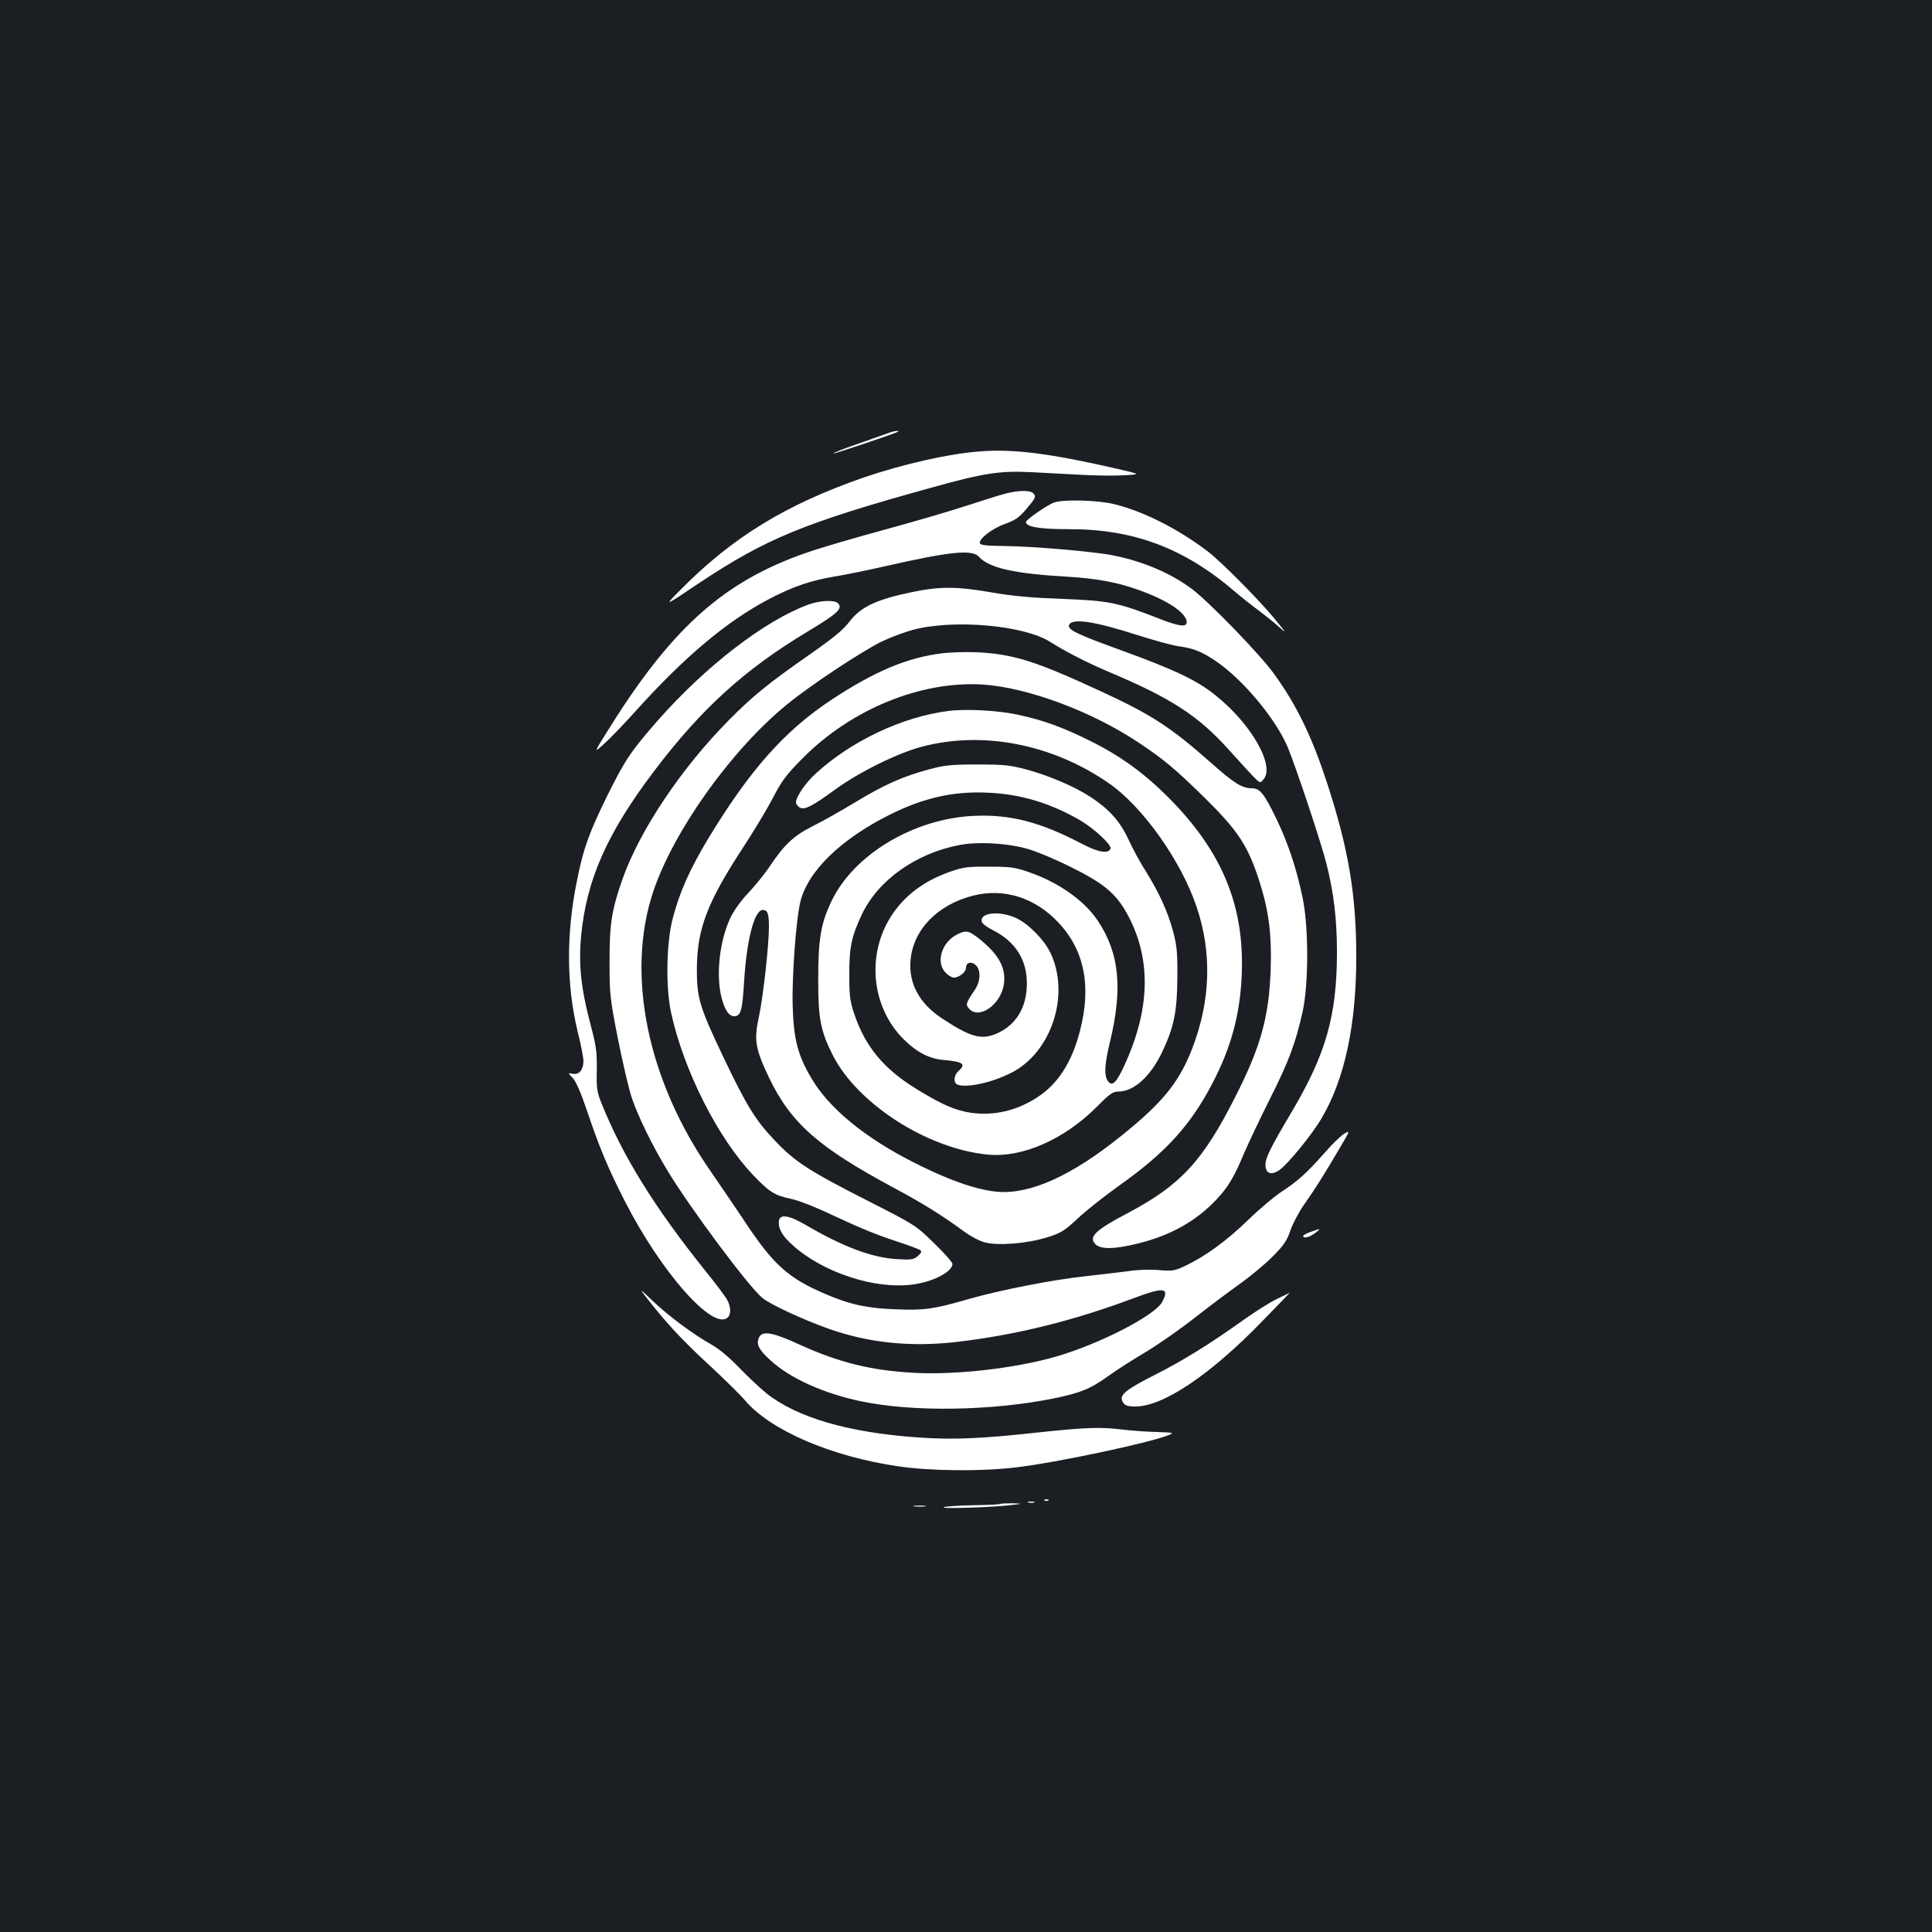 <?xml version="1.0" standalone="no"?>
<!DOCTYPE svg PUBLIC "-//W3C//DTD SVG 20010904//EN"
 "http://www.w3.org/TR/2001/REC-SVG-20010904/DTD/svg10.dtd">
<svg version="1.0" xmlns="http://www.w3.org/2000/svg"
 width="1000pt" height="1000pt" viewBox="0 0 1000 1000"
 preserveAspectRatio="xMidYMid meet">
<rect width="100%" height="100%" fill="#1b1f23"/>
<g transform="translate(0,1000) scale(0.1,-0.1)"
fill="#ffffff" stroke="none">
<path d="M4605 7761 c-11 -4 -82 -29 -158 -56 -76 -26 -136 -49 -134 -52 4 -3
327 105 336 113 7 7 -23 3 -44 -5z"/>
<path d="M5065 7663 c-162 -13 -393 -66 -593 -134 -404 -140 -682 -310 -952
-584 -85 -86 -85 -86 100 38 344 229 544 311 1190 490 283 79 363 91 529 83
75 -4 195 -10 266 -14 72 -4 168 -5 215 -2 85 5 85 5 -35 33 -354 81 -542 105
-720 90z"/>
<path d="M5200 7444 c-30 -8 -122 -37 -205 -64 -82 -27 -274 -83 -425 -124
-151 -41 -328 -93 -393 -116 -422 -145 -690 -381 -1010 -888 -97 -154 -97
-154 -38 -100 32 29 103 103 157 163 255 284 476 470 696 585 122 64 217 96
338 116 52 8 172 33 265 54 330 75 446 87 481 49 53 -59 181 -88 459 -104 148
-9 254 -28 361 -66 149 -52 247 -115 256 -164 5 -33 -34 -30 -145 14 -213 83
-259 92 -497 101 -160 6 -256 14 -375 35 -175 30 -263 30 -406 0 -183 -38
-263 -76 -321 -151 -33 -44 -83 -85 -209 -173 -212 -148 -290 -211 -415 -337
-247 -249 -463 -572 -552 -824 -56 -161 -67 -228 -67 -425 0 -171 2 -191 43
-400 24 -121 56 -259 72 -307 34 -100 105 -245 186 -379 116 -192 420 -600
490 -657 41 -34 211 -113 347 -161 205 -72 420 -94 657 -67 310 36 611 111
927 230 148 55 177 51 139 -22 -36 -70 -323 -218 -551 -284 -209 -60 -512 -95
-729 -84 -227 12 -392 53 -599 147 -134 62 -189 72 -207 39 -18 -35 -5 -64 58
-121 100 -93 278 -173 473 -213 267 -55 667 -49 989 15 142 29 194 50 287 117
44 32 132 88 195 125 63 38 175 116 249 174 74 58 179 137 234 176 55 39 132
103 171 142 59 59 75 83 93 136 12 35 44 96 71 134 51 72 105 157 190 302 48
82 48 83 18 65 -16 -9 -62 -53 -100 -97 -95 -107 -140 -148 -223 -202 -38 -25
-117 -91 -175 -148 -112 -108 -222 -188 -323 -236 -57 -27 -68 -29 -138 -23
-42 4 -112 2 -155 -5 -44 -6 -142 -17 -219 -26 -167 -17 -448 -72 -612 -119
-180 -52 -227 -59 -375 -53 -149 5 -241 25 -370 81 -186 80 -263 149 -403 358
-52 79 -136 201 -185 273 -329 471 -442 1021 -299 1450 106 316 406 736 694
970 122 100 389 276 490 325 44 21 116 48 160 60 211 56 574 24 710 -62 81
-51 188 -106 298 -153 326 -137 467 -228 624 -402 177 -195 160 -180 180 -160
67 66 -56 286 -243 436 -98 80 -211 133 -493 236 -224 81 -276 106 -268 129
13 38 127 22 357 -52 85 -27 180 -53 210 -57 77 -10 120 -28 192 -76 143 -97
315 -304 375 -451 46 -113 171 -490 198 -596 39 -154 55 -289 55 -462 0 -325
-57 -526 -233 -823 -110 -185 -137 -240 -137 -276 0 -45 29 -56 71 -28 43 29
169 183 219 268 120 203 180 483 180 837 0 321 -40 559 -152 902 -77 235 -155
398 -272 560 -72 101 -334 371 -426 441 -108 81 -249 142 -407 174 -96 20
-424 48 -572 49 -84 1 -115 4 -119 14 -7 22 62 76 129 100 51 18 73 33 105 70
54 63 58 71 44 87 -16 19 -78 18 -150 -1z"/>
<path d="M5459 7400 c-32 -9 -149 -90 -149 -102 0 -25 71 -37 221 -37 338 1
601 -99 864 -326 33 -28 87 -71 120 -95 33 -25 80 -62 105 -85 40 -36 39 -33
-20 39 -82 100 -278 298 -350 353 -156 118 -333 207 -485 244 -83 20 -254 25
-306 9z"/>
<path d="M4185 6871 c-225 -82 -532 -318 -782 -602 -138 -158 -168 -203 -258
-384 -97 -198 -125 -274 -159 -445 -56 -275 -54 -540 4 -780 17 -66 30 -136
30 -153 -1 -45 -23 -71 -55 -65 -26 5 -26 5 -1 -21 17 -18 43 -77 75 -172 62
-185 106 -291 193 -462 189 -372 461 -680 536 -605 16 16 15 53 -3 88 -8 16
-61 87 -118 157 -257 321 -421 585 -529 851 -29 71 -31 85 -29 185 1 95 -3
124 -34 240 -48 183 -61 305 -47 454 28 290 134 530 377 851 245 324 469 527
795 723 153 92 182 118 159 145 -16 20 -93 17 -154 -5z"/>
<path d="M4880 6619 c-184 -22 -352 -93 -578 -242 -244 -162 -423 -365 -639
-722 -93 -156 -144 -269 -180 -405 -34 -125 -38 -357 -10 -489 64 -298 243
-653 426 -844 85 -89 110 -104 198 -123 35 -7 125 -42 200 -78 174 -81 234
-105 358 -146 55 -18 105 -37 110 -42 7 -6 1 -16 -15 -30 -22 -18 -35 -20
-110 -15 -128 8 -276 63 -472 178 -84 49 -131 56 -136 21 -6 -39 17 -80 72
-128 155 -140 422 -228 617 -203 106 13 209 66 209 107 0 8 -43 57 -95 107
-94 92 -96 94 -342 219 -305 155 -379 203 -481 311 -103 108 -148 182 -271
440 -121 255 -135 301 -134 455 2 205 55 342 241 626 54 83 123 197 153 255
46 89 69 119 154 205 251 253 610 400 930 381 234 -15 570 -140 815 -305 129
-87 181 -130 339 -285 171 -169 221 -246 280 -430 49 -154 64 -275 58 -457 -9
-244 -51 -397 -182 -655 -169 -335 -285 -460 -560 -605 -167 -88 -202 -123
-165 -160 28 -28 102 -26 225 5 167 42 296 115 401 226 61 65 91 115 143 239
22 52 82 178 133 280 98 194 135 293 171 457 31 143 31 443 -2 592 -32 152
-76 282 -136 406 -62 128 -84 155 -126 155 -50 0 -92 26 -211 132 -210 185
-306 248 -568 369 -344 159 -453 193 -645 203 -55 2 -134 0 -175 -5z"/>
<path d="M4908 6320 c-237 -30 -502 -155 -687 -325 -50 -45 -101 -120 -101
-147 0 -9 9 -22 20 -28 25 -13 63 6 185 95 124 90 325 189 450 221 315 82 672
12 963 -189 176 -121 376 -403 456 -642 80 -237 72 -485 -23 -732 -63 -162
-141 -264 -316 -410 -264 -222 -482 -332 -658 -333 -110 0 -266 51 -469 154
-251 127 -436 279 -527 433 -71 119 -93 203 -98 373 -5 147 17 448 39 540 38
160 210 327 465 454 175 87 330 122 508 113 168 -7 325 -55 476 -143 73 -43
163 -127 157 -146 -10 -29 -64 -20 -149 25 -214 112 -370 153 -559 144 -310
-14 -621 -200 -736 -441 -55 -115 -69 -195 -69 -406 0 -203 12 -265 75 -391
128 -252 488 -484 801 -515 180 -18 398 78 569 250 63 64 80 76 108 76 80 0
165 76 226 202 62 130 79 211 80 388 1 132 -3 167 -22 239 -28 103 -72 200
-140 309 -29 45 -70 120 -91 167 -44 94 -98 155 -195 219 -82 54 -217 112
-333 143 -86 23 -118 26 -253 26 -135 0 -168 -3 -251 -25 -137 -37 -233 -80
-383 -171 -72 -43 -170 -99 -219 -123 -99 -50 -146 -94 -220 -204 -27 -41 -79
-105 -114 -142 -39 -41 -75 -91 -94 -132 -55 -117 -74 -296 -44 -411 17 -64
38 -95 65 -95 34 0 42 28 51 172 13 221 53 378 97 378 25 0 32 -18 32 -87 0
-96 -30 -364 -52 -466 -26 -120 -19 -164 51 -312 114 -238 255 -363 651 -575
150 -81 244 -139 361 -225 31 -23 78 -48 104 -55 68 -19 220 -7 323 25 74 23
90 33 160 98 42 40 140 117 217 172 238 169 367 310 480 527 97 185 143 356
152 558 16 361 -101 644 -382 925 -124 124 -247 213 -400 289 -143 71 -243
108 -374 136 -103 23 -270 32 -363 20z m397 -710 c46 -11 145 -52 234 -96 179
-88 242 -142 303 -259 118 -227 110 -482 -22 -769 -42 -92 -64 -112 -86 -81
-20 28 -17 87 11 201 67 279 49 460 -62 627 -70 106 -204 200 -358 253 -70 25
-95 28 -205 28 -112 1 -134 -2 -205 -27 -148 -52 -257 -141 -323 -264 -106
-199 -70 -447 85 -602 68 -67 130 -100 204 -107 106 -10 121 -21 79 -59 -24
-22 -26 -60 -4 -69 48 -18 177 10 278 61 208 105 306 403 204 619 -31 67 -111
149 -174 180 -88 43 -200 31 -181 -20 3 -8 29 -27 57 -41 115 -58 175 -152
175 -275 0 -125 -56 -216 -157 -260 -79 -34 -135 -18 -281 78 -119 78 -175
182 -164 303 14 157 139 286 323 333 160 41 322 -10 443 -140 134 -142 171
-329 111 -559 -42 -164 -114 -276 -223 -346 -105 -68 -222 -95 -339 -79 -84
12 -154 43 -287 125 -166 102 -261 217 -317 380 -24 70 -28 96 -28 205 -1 146
11 202 65 317 84 177 279 316 504 359 91 18 236 11 340 -16z"/>
<path d="M4950 5161 c-78 -41 -107 -145 -55 -196 13 -14 32 -25 42 -25 28 0
63 29 63 51 0 27 27 35 50 14 28 -26 26 -83 -4 -128 -47 -69 -49 -77 -30 -98
52 -58 164 21 180 126 12 85 -25 154 -129 237 -55 43 -68 45 -117 19z"/>
<path d="M6782 3623 c-23 -8 -40 -18 -37 -23 7 -11 35 -3 65 20 29 23 28 23
-28 3z"/>
<path d="M3345 3285 c102 -131 185 -221 322 -347 82 -76 166 -159 187 -184
131 -156 446 -293 798 -344 163 -24 427 -27 608 -5 206 24 691 127 789 167 30
12 26 13 -61 16 -51 1 -129 7 -173 12 -119 15 -193 12 -438 -14 -302 -33 -444
-39 -627 -26 -359 25 -626 103 -784 229 -33 27 -97 87 -141 133 -48 50 -104
97 -140 117 -95 53 -223 148 -304 225 -70 67 -73 68 -36 21z"/>
<path d="M6608 3276 c-37 -18 -111 -65 -166 -104 -178 -127 -314 -212 -464
-288 -146 -74 -182 -102 -170 -133 9 -24 23 -31 69 -31 144 0 389 165 659 444
78 80 141 146 140 145 0 0 -31 -15 -68 -33z"/>
<path d="M5408 2233 c7 -3 16 -2 19 1 4 3 -2 6 -13 5 -11 0 -14 -3 -6 -6z"/>
<path d="M5323 2223 c9 -2 23 -2 30 0 6 3 -1 5 -18 5 -16 0 -22 -2 -12 -5z"/>
<path d="M5179 2216 c-2 -3 -65 -6 -139 -7 -74 -1 -144 -6 -155 -10 -23 -10
256 -1 350 11 60 7 60 7 4 9 -31 0 -58 -1 -60 -3z"/>
<path d="M4733 2203 c15 -2 39 -2 55 0 15 2 2 4 -28 4 -30 0 -43 -2 -27 -4z"/>
</g>
</svg>
